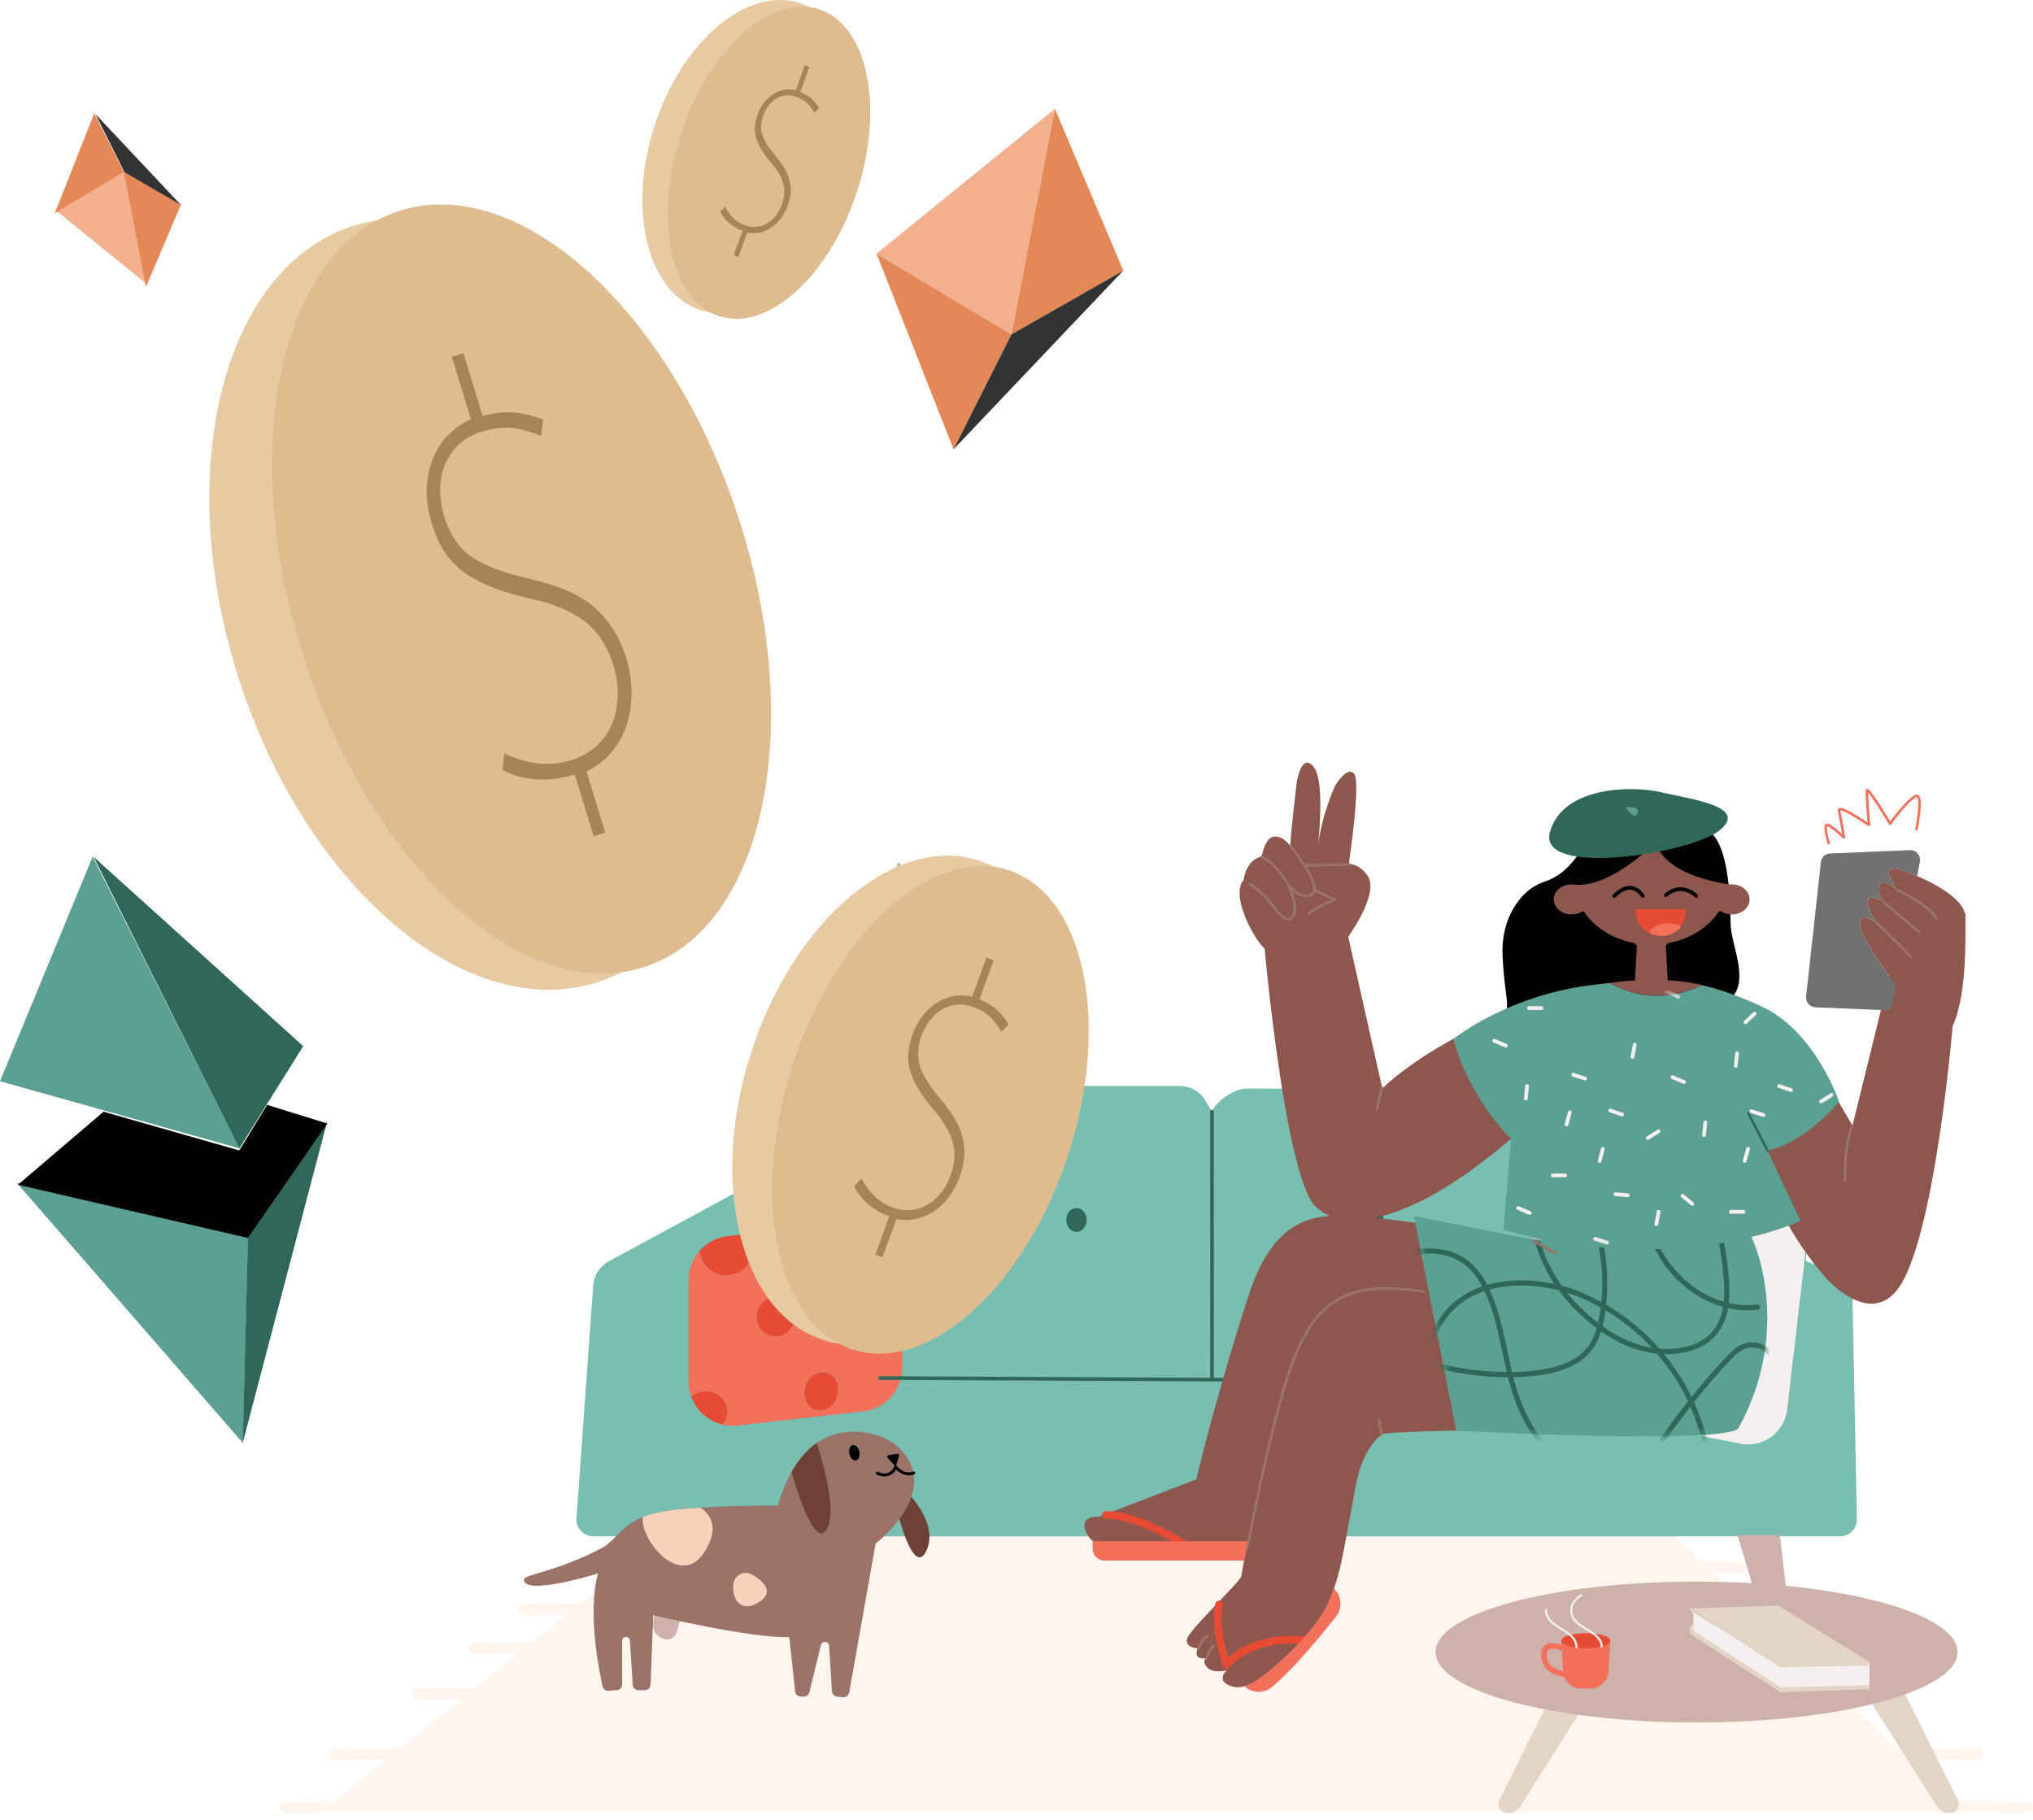<svg width="267" height="239" viewBox="0 0 267 239" fill="none" xmlns="http://www.w3.org/2000/svg">
<path fill-rule="evenodd" clip-rule="evenodd" d="M81.588 77.205C81.464 77.205 81.364 77.306 81.364 77.43V84.31L78.73 81.675C78.642 81.588 78.5 81.588 78.412 81.675C78.325 81.763 78.325 81.905 78.412 81.993L81.046 84.628H74.169C74.045 84.628 73.945 84.728 73.945 84.853C73.945 84.977 74.045 85.077 74.169 85.077H81.046L78.412 87.712C78.325 87.8 78.325 87.942 78.412 88.03C78.5 88.118 78.642 88.118 78.73 88.03L81.364 85.395V92.275C81.364 92.399 81.464 92.5 81.588 92.5C81.712 92.5 81.813 92.399 81.813 92.275V85.395L84.447 88.03C84.534 88.118 84.677 88.118 84.764 88.03C84.852 87.942 84.852 87.8 84.764 87.712L82.131 85.077H89.007C89.131 85.077 89.232 84.977 89.232 84.853C89.232 84.728 89.131 84.628 89.007 84.628H82.13L84.764 81.993C84.852 81.905 84.852 81.763 84.764 81.675C84.677 81.588 84.534 81.588 84.447 81.675L81.813 84.31V77.43C81.813 77.306 81.712 77.205 81.588 77.205ZM117.816 113.532C117.816 113.408 117.916 113.307 118.04 113.307C118.164 113.307 118.265 113.408 118.265 113.532V124.374L122.523 120.114C122.611 120.026 122.753 120.026 122.841 120.114C122.928 120.202 122.928 120.344 122.841 120.432L118.582 124.692H129.569C129.693 124.692 129.794 124.792 129.794 124.916C129.794 125.04 129.693 125.141 129.569 125.141H118.582L122.841 129.401C122.928 129.489 122.928 129.631 122.841 129.719C122.753 129.807 122.611 129.807 122.523 129.719L118.265 125.459V136.451C118.265 136.575 118.164 136.676 118.04 136.676C117.916 136.676 117.816 136.575 117.816 136.451V125.459L113.557 129.719C113.47 129.807 113.327 129.807 113.24 129.719C113.152 129.631 113.152 129.489 113.24 129.401L117.498 125.141H106.661C106.537 125.141 106.436 125.04 106.436 124.916C106.436 124.792 106.537 124.692 106.661 124.692H117.498L113.24 120.432C113.152 120.344 113.152 120.202 113.24 120.114C113.327 120.026 113.47 120.026 113.557 120.114L117.816 124.374V113.532Z" fill="#CDB1AA"/>
<path fill-rule="evenodd" clip-rule="evenodd" d="M37.436 236.641L43.927 236.565L50.838 231.018L43.981 231.099H43.972C43.575 231.099 43.251 230.777 43.246 230.377C43.241 229.972 43.563 229.642 43.964 229.637L52.686 229.535L60.639 223.152L54.861 223.219H54.852C54.455 223.219 54.13 222.897 54.126 222.497C54.121 222.093 54.443 221.762 54.844 221.757L62.488 221.668L68.094 217.168L62.259 217.236H62.251C61.853 217.236 61.529 216.915 61.524 216.514C61.52 216.111 61.841 215.779 62.242 215.774L69.943 215.685L74.454 212.062L68.787 212.13H68.778C68.381 212.13 68.057 211.808 68.052 211.406C68.047 211.003 68.369 210.673 68.77 210.668L76.303 210.579L81.371 206.511L75.17 206.584H75.161C74.764 206.584 74.439 206.262 74.435 205.862C74.43 205.457 74.752 205.127 75.153 205.122L83.219 205.028L87.865 201.3L80.828 201.382H80.819C80.421 201.382 80.097 201.06 80.092 200.66C80.088 200.255 80.409 199.925 80.811 199.92L92.931 199.778H92.94C93.074 199.778 93.199 199.814 93.306 199.879H210.411C210.52 199.814 210.644 199.778 210.778 199.778H210.786L222.908 199.92C223.31 199.925 223.63 200.255 223.625 200.66C223.622 201.06 223.296 201.382 222.9 201.382H222.89L219.543 201.342L223.432 205.063L228.564 205.122C228.966 205.127 229.288 205.457 229.283 205.862C229.278 206.262 228.954 206.584 228.556 206.584H228.548L224.98 206.543L229.224 210.6L234.948 210.668C235.349 210.673 235.671 211.003 235.666 211.406C235.661 211.808 235.337 212.13 234.939 212.13H234.931L230.771 212.08L234.549 215.693L241.476 215.774C241.878 215.779 242.2 216.111 242.195 216.514C242.19 216.915 241.864 217.236 241.468 217.236H241.46L236.097 217.173L240.792 221.663L248.873 221.757C249.275 221.762 249.597 222.093 249.592 222.497C249.587 222.897 249.263 223.219 248.865 223.219H248.857L242.34 223.143L249.001 229.512L259.755 229.637C260.156 229.642 260.477 229.972 260.472 230.377C260.467 230.777 260.143 231.099 259.745 231.099H259.737L250.549 230.992L256.335 236.524L266.282 236.641C266.683 236.646 267.005 236.977 267 237.382C266.995 237.781 266.672 238.103 266.274 238.103H266.265L257.883 238.006L257.928 238.049H42.102L37.453 238.103H37.444C37.047 238.103 36.723 237.781 36.718 237.382C36.713 236.977 37.035 236.646 37.436 236.641Z" fill="#FFF5EE"/>
<path fill-rule="evenodd" clip-rule="evenodd" d="M158.633 181.607L222.399 181.056L217.382 146.477C217.106 144.574 215.474 143.158 213.548 143.152L163.837 142.952C162.759 142.947 161.663 143.474 160.642 144.244C159.622 145.015 159.107 145.943 159.107 145.943L158.633 181.607Z" fill="#78BFB1"/>
<path fill-rule="evenodd" clip-rule="evenodd" d="M154.962 142.62C156.315 142.62 157.569 143.325 158.268 144.48L159.128 145.9L158.656 181.441L97.015 180.892L101.513 146C101.762 144.067 103.413 142.62 105.367 142.62H154.962Z" fill="#78BFB1"/>
<path fill-rule="evenodd" clip-rule="evenodd" d="M218.973 158.763L240.751 166.965C242.256 167.532 243.265 168.964 243.297 170.576L243.873 199.5C243.898 200.741 242.904 201.76 241.668 201.76H77.91C76.63 201.76 75.618 200.668 75.71 199.385L77.904 168.832C78.001 167.487 78.774 166.286 79.955 165.647L100.506 154.514L97.191 181.021H222.137L218.973 158.763Z" fill="#78BFB1"/>
<path fill-rule="evenodd" clip-rule="evenodd" d="M233.755 201.594H228.18L232.042 214.382C232.207 214.931 232.708 215.306 233.274 215.306C234.378 215.306 235.233 214.331 235.105 213.221L233.755 201.594Z" fill="#CDB1AA"/>
<path fill-rule="evenodd" clip-rule="evenodd" d="M87.145 201.594H92.72L88.857 214.382C88.692 214.931 88.192 215.306 87.626 215.306C86.522 215.306 85.666 214.331 85.794 213.221L87.145 201.594Z" fill="#CDB1AA"/>
<path fill-rule="evenodd" clip-rule="evenodd" d="M201.899 161.782C201.16 161.782 200.562 161.08 200.562 160.213C200.562 159.345 201.16 158.643 201.899 158.643C202.637 158.643 203.235 159.345 203.235 160.213C203.235 161.08 202.637 161.782 201.899 161.782ZM180.361 161.782C179.622 161.782 179.024 161.08 179.024 160.213C179.024 159.345 179.622 158.643 180.361 158.643C181.098 158.643 181.697 159.345 181.697 160.213C181.697 161.08 181.098 161.782 180.361 161.782ZM140.036 160.213C140.036 161.08 140.634 161.782 141.372 161.782C142.11 161.782 142.708 161.08 142.708 160.213C142.708 159.345 142.11 158.643 141.372 158.643C140.634 158.643 140.036 159.345 140.036 160.213ZM119.991 161.782C119.253 161.782 118.655 161.08 118.655 160.213C118.655 159.345 119.253 158.643 119.991 158.643C120.729 158.643 121.327 159.345 121.327 160.213C121.327 161.08 120.729 161.782 119.991 161.782Z" fill="#2F6858"/>
<path fill-rule="evenodd" clip-rule="evenodd" d="M206.549 151.775C207.02 151.696 207.511 151.681 208.01 151.739L210.023 152.132L219.025 163.542L233.597 156.723C234.616 156.984 235.501 157.54 236.17 158.289L218.288 166.658L206.549 151.775ZM202.233 156.204L202.137 157.02L216.674 175.314L237.087 165.828L237.431 162.914L217.411 172.218L202.988 154.065C202.591 154.694 202.325 155.419 202.233 156.204ZM201.446 162.723L201.034 166.223L214.632 183.341L236.142 173.343L236.486 170.432L215.367 180.246L201.446 162.723ZM207.993 185.756L199.931 175.522L200.342 172.008L211.748 186.489L207.993 185.756ZM235.539 178.461L216.317 187.558L220.475 188.377L235.199 181.411L235.539 178.461ZM219.58 154.008L215.845 153.278L220.298 158.945L227.504 155.56L223.369 154.75L221.027 155.85L219.58 154.008Z" fill="#5BA092"/>
<path fill-rule="evenodd" clip-rule="evenodd" d="M204.181 184.825L228.968 189.663C231.811 189.997 234.385 187.957 234.719 185.107L237.395 162.181C237.728 159.33 235.695 156.748 232.852 156.414L208.064 151.576C205.221 151.24 202.648 153.282 202.314 156.132L199.637 179.058C199.304 181.909 201.338 184.491 204.181 184.825Z" fill="#F4F0F0"/>
<path fill-rule="evenodd" clip-rule="evenodd" d="M101.875 175.507C103.264 175.507 104.39 174.347 104.39 172.917C104.39 171.486 103.264 170.328 101.875 170.328C100.486 170.328 99.36 171.486 99.36 172.917C99.36 174.347 100.486 175.507 101.875 175.507ZM107.044 185.129C108.186 185.523 109.475 184.768 109.924 183.441C110.371 182.116 109.809 180.722 108.667 180.329C107.525 179.934 106.236 180.691 105.788 182.017C105.34 183.342 105.902 184.736 107.044 185.129ZM92.72 182.718C91.976 182.718 91.3 182.995 90.797 183.445C90.563 182.813 90.434 182.128 90.434 181.411V168.129C90.434 166.676 90.964 165.337 91.847 164.31C92.078 166.101 93.574 167.483 95.386 167.483C97.359 167.483 98.958 165.846 98.958 163.828C98.958 163.165 98.785 162.546 98.485 162.01L106.508 161.117C106.507 161.156 106.503 161.196 106.503 161.237C106.503 162.556 107.404 163.624 108.515 163.624C109.626 163.624 110.527 162.556 110.527 161.237C110.527 161.042 110.505 160.856 110.469 160.674L112.083 160.496C115.501 160.114 118.49 162.817 118.49 166.289V167.777C118.241 167.718 117.984 167.687 117.72 167.687C115.526 167.687 113.747 169.824 113.747 172.461C113.747 175.097 115.526 177.233 117.72 177.233C117.984 177.233 118.241 177.202 118.49 177.144V179.571C118.49 182.543 116.275 185.039 113.35 185.364L96.841 187.204C96.178 187.279 95.531 187.234 94.918 187.094C95.305 186.633 95.537 186.046 95.537 185.41C95.537 183.924 94.276 182.718 92.72 182.718Z" fill="#F3705A"/>
<path fill-rule="evenodd" clip-rule="evenodd" d="M108.515 163.625C107.403 163.625 106.503 162.556 106.503 161.238C106.503 161.21 106.504 161.183 106.506 161.155H106.506C106.506 161.142 106.507 161.129 106.508 161.117L110.468 160.674C110.505 160.856 110.527 161.043 110.527 161.238C110.527 162.556 109.626 163.625 108.515 163.625ZM117.72 167.687C115.525 167.687 113.746 169.825 113.746 172.461C113.746 175.098 115.525 177.234 117.72 177.234C117.983 177.234 118.24 177.202 118.489 177.144V167.778C118.24 167.718 117.983 167.687 117.72 167.687ZM104.39 172.917C104.39 171.486 103.264 170.328 101.875 170.328C100.486 170.328 99.36 171.486 99.36 172.917C99.36 174.348 100.486 175.507 101.875 175.507C103.264 175.507 104.39 174.348 104.39 172.917ZM109.923 183.442C110.371 182.115 109.809 180.723 108.667 180.329C107.525 179.935 106.235 180.691 105.787 182.018C105.339 183.343 105.902 184.737 107.044 185.13C108.186 185.523 109.475 184.768 109.923 183.442ZM90.796 183.445C91.3 182.996 91.976 182.718 92.72 182.718C94.276 182.718 95.537 183.924 95.537 185.411C95.537 186.047 95.305 186.633 94.918 187.094C93.028 186.656 91.471 185.275 90.796 183.445ZM91.847 164.31C92.078 166.101 93.574 167.484 95.386 167.484C97.359 167.484 98.957 165.847 98.957 163.828C98.957 163.166 98.785 162.546 98.485 162.011L95.574 162.335C94.078 162.501 92.77 163.237 91.847 164.31Z" fill="#E74B33"/>
<path fill-rule="evenodd" clip-rule="evenodd" d="M159.177 145.758C159.307 145.758 159.413 145.864 159.413 145.993V180.947L199.367 181.135C199.497 181.137 199.602 181.242 199.602 181.371C199.601 181.502 199.495 181.606 199.365 181.606L115.587 181.209C115.457 181.209 115.351 181.104 115.352 180.973C115.353 180.843 115.459 180.738 115.589 180.738L158.941 180.943V145.993C158.941 145.864 159.047 145.758 159.177 145.758Z" fill="#2F6858"/>
<path fill-rule="evenodd" clip-rule="evenodd" d="M115.392 188.569C112.151 187.513 105.398 186.837 102.149 197.72C102.149 197.72 92.945 197.678 87.733 198.395C81.65 199.232 81.493 202 78.994 203.321C73.133 206.419 68.831 206.761 68.811 207.437C68.747 209.536 77.474 206.991 78.543 206.635C78.543 206.635 76.905 211.159 79.129 221.444C79.208 221.812 79.545 222.067 79.92 222.041L80.999 221.968C81.396 221.941 81.704 221.611 81.704 221.213V215.479C81.704 215.189 81.947 214.959 82.236 214.975L82.253 214.976C82.508 214.99 82.712 215.192 82.728 215.447L83.097 221.266C83.123 221.665 83.453 221.975 83.852 221.975H84.683C85.089 221.975 85.422 221.654 85.439 221.248L85.797 212.122C85.797 212.122 98.518 215.167 103.662 215.001L104.424 222.118C104.463 222.483 104.759 222.768 105.126 222.792L105.517 222.818C105.883 222.843 106.214 222.6 106.302 222.243L107.821 216.018C107.879 215.781 108.097 215.62 108.34 215.634L108.415 215.639C108.67 215.654 108.873 215.856 108.889 216.111L109.263 222.111C109.287 222.48 109.572 222.778 109.939 222.817L110.705 222.898C111.099 222.939 111.459 222.668 111.528 222.277L115 202.712C115 202.712 122.798 196.752 119.021 191.236C118.151 189.964 116.856 189.046 115.392 188.569Z" fill="#9B7368"/>
<path fill-rule="evenodd" clip-rule="evenodd" d="M96.299 208.048C96.43 206.846 97.777 206.195 98.818 206.811C100.211 207.635 101.893 209.098 99.541 210.497C97.168 211.91 96.106 209.814 96.299 208.048Z" fill="#F7D3BB"/>
<path fill-rule="evenodd" clip-rule="evenodd" d="M111.552 190.933C111.678 191.487 112.071 191.87 112.431 191.789C112.791 191.707 112.981 191.191 112.855 190.637C112.73 190.083 112.336 189.7 111.977 189.781C111.617 189.863 111.427 190.378 111.552 190.933Z" fill="#010101"/>
<path fill-rule="evenodd" clip-rule="evenodd" d="M115.051 193.376C115.102 193.283 115.218 193.248 115.312 193.299C115.318 193.302 115.982 193.657 116.611 193.441C116.974 193.317 117.26 193.02 117.461 192.56L117.496 192.48L116.566 191.449C116.453 191.323 116.524 191.123 116.691 191.097L117.845 190.919C118 190.896 118.126 191.041 118.08 191.191L117.708 192.407L117.793 192.524C117.802 192.536 118.695 193.736 119.95 193.252C120.048 193.214 120.16 193.264 120.199 193.363C120.237 193.462 120.187 193.573 120.088 193.611C118.946 194.051 118.061 193.36 117.682 192.977C117.445 193.393 117.128 193.671 116.736 193.805C116.546 193.871 116.355 193.895 116.175 193.895C115.612 193.895 115.153 193.651 115.128 193.637C115.035 193.586 115 193.469 115.051 193.376Z" fill="#010101"/>
<path fill-rule="evenodd" clip-rule="evenodd" d="M108.484 200.974C106.923 203.097 104.658 195.764 103.961 193.318C104.959 191.545 106.091 190.325 107.264 189.507C107.825 191.23 110.132 198.733 108.484 200.974Z" fill="#6D4038"/>
<path fill-rule="evenodd" clip-rule="evenodd" d="M92.517 203.819C89.326 208.817 83.962 202.07 84.433 199.212C85.296 198.867 86.364 198.581 87.731 198.393C88.982 198.221 90.462 198.093 91.989 197.997C93.386 198.947 94.505 200.705 92.517 203.819Z" fill="#F7D3BB"/>
<path fill-rule="evenodd" clip-rule="evenodd" d="M119.689 196.569C120.666 197.697 123.022 200.854 121.638 203.702C120.335 206.383 118.785 201.854 118.109 199.492C118.746 198.627 119.331 197.634 119.689 196.569Z" fill="#6D4038"/>
<path fill-rule="evenodd" clip-rule="evenodd" d="M204.392 164.745L224.674 163.073L226.222 187.886H190.423C190.423 187.886 182.111 188.084 181.604 188.345C180.703 188.808 178.875 190.864 178.115 194.836C177.686 197.075 177.356 198.878 177.081 200.378C176.153 205.444 175.858 207.051 174.554 210.322C172.943 214.363 165.911 220.59 164.093 221.216C164.068 221.224 164.043 221.233 164.017 221.242C163.88 221.289 163.742 221.336 163.607 221.391C163.188 221.559 162.3 221.783 161.258 221.26C159.805 220.531 161.113 219.365 161.113 219.365C161.113 219.365 159.369 219.802 158.594 219.025C157.819 218.247 158.344 217.786 158.344 217.786C158.344 217.786 157.533 217.887 157.263 217.514C156.992 217.141 157.297 216.463 157.297 216.463C157.297 216.463 155.674 216.429 155.877 215.276C155.991 214.632 158.175 212.344 160.1 210.33C161.618 208.741 162.974 207.321 163.022 207.013C163.097 206.529 163.332 205.208 163.686 203.361C161.131 203.425 149.628 203.7 147.063 203.51C144.173 203.295 142.781 202.221 142.46 200.61C142.139 198.999 144.28 199.213 144.28 199.213L157.113 194.284C157.113 194.284 159.543 183.845 163.947 170.228C167.591 158.96 173.541 159.391 178.975 159.786L179.014 159.789C184.695 160.201 201.379 162.96 201.379 162.96L204.392 164.745Z" fill="#8D574D"/>
<path fill-rule="evenodd" clip-rule="evenodd" d="M160.981 216.533C160.699 215.357 160.506 214.195 160.445 213.117C160.397 212.258 160.434 211.483 160.568 210.815C160.622 210.545 160.447 210.282 160.177 210.227C159.908 210.173 159.646 210.349 159.592 210.619C159.441 211.379 159.399 212.236 159.452 213.173C159.517 214.319 159.719 215.537 160.014 216.767C160.141 217.296 160.277 217.791 160.414 218.24C160.461 218.397 160.506 218.538 160.546 218.66C160.57 218.734 160.588 218.786 160.598 218.815C160.722 219.168 161.174 219.264 161.429 218.992C162.39 217.967 163.553 217.209 164.877 216.688C166.894 215.895 169.035 215.715 170.899 215.882C171.024 215.894 171.134 215.905 171.227 215.917C171.282 215.924 171.317 215.929 171.333 215.932C171.605 215.975 171.859 215.789 171.903 215.517C171.946 215.245 171.761 214.989 171.489 214.945C171.394 214.93 171.224 214.908 170.988 214.887C168.983 214.707 166.697 214.9 164.515 215.758C163.319 216.229 162.237 216.878 161.298 217.725C161.19 217.355 161.082 216.955 160.981 216.533Z" fill="#E74B33"/>
<path fill-rule="evenodd" clip-rule="evenodd" d="M145.184 198.461C144.91 198.482 144.704 198.722 144.725 198.997C144.745 199.272 144.984 199.478 145.258 199.458C145.259 199.458 145.266 199.457 145.279 199.457C145.459 199.45 145.736 199.46 146.108 199.502C146.677 199.567 147.335 199.695 148.08 199.9C150.147 200.469 152.53 201.531 155.208 203.208C155.441 203.354 155.748 203.282 155.893 203.048C156.038 202.814 155.967 202.506 155.734 202.36C152.976 200.633 150.505 199.531 148.343 198.936C147.548 198.718 146.84 198.581 146.221 198.51C145.799 198.462 145.471 198.45 145.242 198.458C145.216 198.459 145.196 198.46 145.184 198.461Z" fill="#E74B33"/>
<path fill-rule="evenodd" clip-rule="evenodd" d="M163.61 221.375C163.77 221.311 163.932 221.257 164.094 221.201C165.902 220.578 172.897 214.379 174.5 210.356C174.781 209.649 174.992 209.097 175.157 208.608L175.24 208.689C176.225 209.65 176.329 211.19 175.479 212.27C173.457 214.838 169.762 219.338 167.016 221.576C166.041 222.37 164.647 222.398 163.645 221.638L163.477 221.424C163.525 221.408 163.57 221.391 163.61 221.375Z" fill="#F3705A"/>
<path fill-rule="evenodd" clip-rule="evenodd" d="M163.883 202.417C163.695 203.383 163.532 204.242 163.4 204.957H145.048C144.189 204.957 143.493 204.258 143.493 203.396V202.417H163.883Z" fill="#F3705A"/>
<path fill-rule="evenodd" clip-rule="evenodd" d="M202.596 161.169L202.271 162.964L185.686 159.717L191.248 187.885C191.248 187.885 226.616 189.788 228.309 187.557C236.44 172.893 228.983 159.262 228.983 161.169H202.596Z" fill="#5BA092"/>
<mask id="mask0_4600_21905" style="mask-type:alpha" maskUnits="userSpaceOnUse" x="185" y="159" width="48" height="30">
<path fill-rule="evenodd" clip-rule="evenodd" d="M202.6 161.169L202.275 162.964L185.69 159.717L191.252 187.885C191.252 187.885 226.62 189.788 228.312 187.557C236.444 172.893 228.987 159.262 228.987 161.169H202.6Z" fill="white"/>
</mask>
<g mask="url(#mask0_4600_21905)">
<path fill-rule="evenodd" clip-rule="evenodd" d="M223.192 176.21C221.772 176.973 219.877 177.277 217.953 177.125C215.983 174.877 213.632 172.914 210.941 171.351C211.246 168.598 211.105 165.818 210.519 163.089C209.877 160.097 208.774 157.872 206.782 156.176C205.979 155.491 205.168 155.092 204.264 155.062C203.188 155.026 202.13 155.578 201.586 156.391C201.156 157.035 201.025 157.722 201.026 158.755C201.032 162.179 202.127 165.573 204.147 168.626C201.126 167.97 197.989 167.982 195.316 168.741C194.206 166.591 192.705 165.095 190.572 164.382C187.998 163.521 184.71 164.003 182.043 165.435C179.786 166.647 178.214 168.34 177.822 170.176C177.358 172.343 178.563 174.661 180.839 176.376C182.413 177.562 184.426 178.476 186.918 179.214C186.329 183.511 187.042 187.813 189.046 191.697C191.203 195.878 194.901 198.928 199.553 199.677C203.872 200.373 208.695 198.959 212.315 196.245C214.276 196.773 216.326 197.017 218.343 196.925C220.431 196.831 222.455 196.373 224.326 195.626C224.303 196.762 224.142 197.701 223.795 198.593C222.926 200.827 220.616 202.543 217.591 203.092C217.409 203.125 217.287 203.3 217.32 203.483C217.353 203.666 217.528 203.788 217.711 203.754C220.954 203.166 223.462 201.303 224.422 198.837C224.832 197.784 225.001 196.686 225.002 195.342C228.837 193.636 231.958 190.709 233.553 187.243C235.088 183.908 235.067 180.577 233.153 177.983C232.414 176.981 231.427 176.331 230.269 176.286C228.977 176.237 227.953 176.868 226.813 178.088C225.178 179.839 223.624 181.63 222.155 183.459C221.185 181.461 219.978 179.569 218.553 177.831C220.371 177.883 222.132 177.544 223.51 176.803C225.102 175.948 226.117 174.667 226.652 173.013C226.778 172.623 226.877 172.219 226.95 171.796C228.219 172.076 229.532 172.152 230.859 171.998C231.043 171.976 231.176 171.809 231.154 171.625C231.133 171.44 230.966 171.307 230.782 171.329C229.514 171.476 228.259 171.4 227.044 171.127C227.135 170.299 227.142 169.399 227.084 168.397C226.947 166.024 226.498 162.834 225.692 160.135C224.418 155.868 222.479 153.578 219.713 154.26C218.127 154.651 216.627 156.368 216.271 157.853C215.599 160.654 216.975 164.446 219.688 167.431C221.549 169.478 223.829 170.944 226.299 171.634C225.959 173.734 225.009 175.233 223.192 176.21ZM217.623 177.771C219.265 179.682 220.63 181.797 221.69 184.043C220.945 184.986 220.223 185.938 219.524 186.899C219.277 187.239 219.051 187.553 218.66 188.1C218.524 188.291 218.453 188.39 218.387 188.482C215.819 192.075 214.355 193.81 212.173 195.507C209.869 194.846 207.702 193.78 205.889 192.403C202.91 190.139 200.824 187.106 199.539 183.489C199.237 182.638 198.996 181.843 198.748 180.866C199.27 180.856 199.789 180.834 200.304 180.8C203.574 180.583 206.225 179.839 207.952 178.438C209.097 177.51 209.806 176.362 210.273 174.847C212.079 176.113 213.903 176.996 215.87 177.472C216.447 177.612 217.035 177.712 217.623 177.771ZM207.529 177.915C205.932 179.21 203.404 179.919 200.26 180.128C199.705 180.165 199.146 180.187 198.583 180.195C198.407 179.46 198.221 178.614 198.002 177.58C197.98 177.475 197.98 177.475 197.958 177.369C197.105 173.334 196.609 171.507 195.615 169.357C198.363 168.603 201.632 168.666 204.723 169.454C205.997 171.194 207.58 172.808 209.438 174.234C209.524 174.3 209.61 174.365 209.696 174.429C209.264 175.936 208.608 177.039 207.529 177.915ZM216.935 177.001C216.631 176.951 216.328 176.89 216.028 176.817C214.08 176.346 212.269 175.452 210.464 174.157C210.541 173.846 210.61 173.521 210.673 173.18C210.74 172.813 210.799 172.446 210.85 172.078C213.146 173.445 215.184 175.112 216.935 177.001ZM198.906 183.715C200.233 187.449 202.393 190.592 205.482 192.939C207.233 194.269 209.297 195.317 211.497 196.007C208.068 198.419 203.626 199.651 199.66 199.012C195.235 198.3 191.708 195.391 189.643 191.387C187.719 187.657 187.024 183.529 187.571 179.401C187.888 179.488 188.211 179.572 188.542 179.655C191.742 180.449 194.95 180.869 198.056 180.872C198.323 181.942 198.579 182.795 198.906 183.715ZM218.934 188.874C219 188.782 219.07 188.683 219.207 188.492C219.597 187.946 219.821 187.634 220.067 187.296C220.694 186.434 221.34 185.579 222.003 184.733C223.311 187.711 224.093 190.903 224.29 194.145C224.306 194.407 224.317 194.658 224.323 194.901C222.452 195.679 220.416 196.157 218.313 196.253C216.534 196.334 214.728 196.144 212.984 195.721C215.018 194.07 216.487 192.297 218.934 188.874ZM224.961 194.104C224.752 190.665 223.901 187.28 222.474 184.137C223.993 182.233 225.604 180.369 227.304 178.548C228.323 177.457 229.196 176.919 230.244 176.959C231.17 176.995 231.984 177.532 232.612 178.383C234.364 180.757 234.383 183.831 232.942 186.961C231.453 190.198 228.557 192.954 224.987 194.609C224.98 194.445 224.972 194.276 224.961 194.104ZM181.243 175.838C179.157 174.266 178.079 172.191 178.479 170.317C178.823 168.704 180.261 167.156 182.361 166.029C184.876 164.678 187.976 164.224 190.359 165.021C192.27 165.66 193.634 166.996 194.663 168.945C194.189 169.107 193.732 169.294 193.295 169.507C189.731 171.245 187.719 174.452 187.021 178.542C184.641 177.83 182.726 176.955 181.243 175.838ZM201.699 158.754C201.697 157.843 201.806 157.272 202.144 156.766C202.56 156.145 203.4 155.707 204.242 155.735C204.969 155.759 205.649 156.094 206.346 156.689C208.209 158.275 209.248 160.37 209.862 163.231C210.412 165.794 210.56 168.403 210.303 170.991C209.537 170.572 208.744 170.184 207.925 169.832C207.023 169.443 206.084 169.119 205.126 168.863C202.91 165.762 201.704 162.269 201.699 158.754ZM210.011 173.058C209.969 173.287 209.924 173.508 209.876 173.722C209.866 173.714 209.857 173.707 209.847 173.699C208.294 172.507 206.94 171.182 205.806 169.762C206.437 169.961 207.057 170.19 207.659 170.45C208.544 170.832 209.398 171.254 210.221 171.715C210.163 172.163 210.093 172.611 210.011 173.058ZM197.3 177.509C197.322 177.614 197.322 177.614 197.345 177.72C197.55 178.688 197.726 179.493 197.892 180.198C194.894 180.181 191.796 179.768 188.704 179.001C188.351 178.913 188.007 178.823 187.671 178.73C188.324 174.801 190.221 171.755 193.589 170.113C194.026 169.899 194.486 169.713 194.965 169.554C195.958 171.681 196.446 173.468 197.3 177.509ZM220.185 166.978C217.61 164.144 216.311 160.567 216.924 158.01C217.225 156.756 218.55 155.24 219.873 154.914C222.158 154.351 223.866 156.367 225.048 160.328C225.836 162.968 226.279 166.11 226.413 168.436C226.466 169.351 226.46 170.191 226.386 170.958C224.076 170.292 221.94 168.908 220.185 166.978Z" fill="#2F6858"/>
</g>
<path fill-rule="evenodd" clip-rule="evenodd" d="M201.294 162.876C201.342 162.792 201.45 162.763 201.535 162.811L204.307 164.417C204.391 164.466 204.42 164.574 204.372 164.659C204.323 164.744 204.215 164.773 204.131 164.724L201.359 163.118C201.274 163.07 201.245 162.961 201.294 162.876ZM163.611 203.402C163.592 203.498 163.655 203.591 163.751 203.61C163.846 203.628 163.939 203.565 163.957 203.469C166.195 191.758 168.804 180.89 170.823 176.766C174.044 170.188 178.168 168.454 186.981 169.799C187.077 169.813 187.167 169.747 187.182 169.65C187.196 169.553 187.13 169.463 187.034 169.448C178.079 168.082 173.801 169.881 170.506 176.61C168.467 180.775 165.856 191.652 163.611 203.402ZM157.235 216.484C157.208 216.578 157.261 216.676 157.355 216.703C157.448 216.731 157.546 216.677 157.573 216.583C157.575 216.576 157.578 216.566 157.582 216.553C157.585 216.543 157.589 216.531 157.594 216.517C157.612 216.462 157.633 216.401 157.659 216.335C157.731 216.147 157.817 215.959 157.918 215.785C158.125 215.425 158.361 215.175 158.613 215.08C158.705 215.045 158.751 214.943 158.717 214.852C158.682 214.76 158.581 214.713 158.49 214.748C158.145 214.878 157.857 215.183 157.612 215.608C157.502 215.799 157.408 216.004 157.33 216.208C157.302 216.279 157.279 216.346 157.259 216.406C157.253 216.423 157.249 216.438 157.245 216.451C157.24 216.465 157.237 216.476 157.235 216.484ZM158.412 218.03C158.317 218.009 158.257 217.914 158.279 217.819C158.282 217.803 158.289 217.774 158.299 217.735C158.316 217.671 158.336 217.6 158.36 217.523C158.427 217.305 158.51 217.086 158.61 216.88C158.805 216.477 159.038 216.172 159.324 216.008C159.408 215.96 159.516 215.989 159.564 216.074C159.612 216.159 159.583 216.268 159.498 216.316C159.287 216.438 159.093 216.69 158.927 217.035C158.836 217.223 158.759 217.426 158.696 217.629C158.674 217.7 158.655 217.766 158.64 217.825C158.631 217.86 158.625 217.884 158.623 217.896C158.601 217.992 158.507 218.052 158.412 218.03ZM181.255 188.228C181.273 188.325 181.366 188.387 181.461 188.369C181.557 188.35 181.619 188.257 181.601 188.161L181.265 186.413C181.246 186.317 181.154 186.254 181.058 186.273C180.963 186.292 180.9 186.385 180.919 186.481L181.255 188.228Z" fill="#9B7368"/>
<path fill-rule="evenodd" clip-rule="evenodd" d="M207.771 111.38C207.771 111.38 206.11 114.698 203.022 115.721C201.976 116.067 201.003 116.614 200.226 117.398C198.803 118.834 197.136 121.435 197.339 125.642C197.685 132.85 199.305 133.137 195.027 134.827C189.252 137.107 190.519 147.789 198.379 149.359C201.969 150.076 205.629 150.973 208.98 152.472C213.023 154.281 217.419 158.39 222.058 156.279C225.967 154.501 227.469 150.043 226.612 146.036C226.105 143.667 225.014 141.471 223.924 139.309C222.864 137.206 222.138 135.123 224.17 133.375C225.27 132.43 226.697 131.997 227.62 130.828C229.643 128.266 227.296 124.028 227.277 121.166C227.188 107.576 223.284 108.959 223.284 108.959L215.14 106.518L207.771 111.38Z" fill="#010101"/>
<path fill-rule="evenodd" clip-rule="evenodd" d="M206.398 116.146C206.453 116.146 206.508 116.147 206.563 116.151C206.704 116.16 206.824 116.05 206.822 115.907C206.821 115.867 206.82 115.826 206.82 115.786C206.82 111.215 211.322 107.51 216.876 107.51C222.43 107.51 226.932 111.215 226.932 115.786C226.932 115.829 226.932 115.872 226.931 115.915C226.928 116.059 227.05 116.171 227.193 116.157C227.274 116.15 227.356 116.146 227.44 116.146C228.729 116.146 229.775 117.029 229.775 118.119C229.775 119.208 228.729 120.092 227.44 120.092C226.916 120.092 226.434 119.945 226.045 119.699C225.923 119.622 225.766 119.654 225.686 119.774C224.332 121.796 221.981 123.301 219.178 123.841C218.936 123.888 218.767 124.109 218.781 124.356L219.047 129.023H214.705L214.971 124.356C214.985 124.109 214.816 123.888 214.574 123.841C211.787 123.304 209.447 121.813 208.09 119.809C208.012 119.694 207.861 119.659 207.742 119.73C207.362 119.957 206.899 120.092 206.398 120.092C205.108 120.092 204.062 119.208 204.062 118.119C204.062 117.029 205.108 116.146 206.398 116.146ZM206.822 115.907C206.821 115.867 206.82 115.826 206.82 115.786C206.82 111.215 211.322 107.51 216.876 107.51C222.43 107.51 226.932 111.215 226.932 115.786C226.932 115.829 226.932 115.872 226.931 115.915C226.93 115.973 226.949 116.025 226.982 116.066L226.984 116.121C226.984 116.121 218.741 115.158 217.436 110.618C217.436 110.618 211.355 116.87 206.563 116.151C206.704 116.16 206.824 116.05 206.822 115.907Z" fill="#8D574D"/>
<path fill-rule="evenodd" clip-rule="evenodd" d="M203.55 109.306C205.157 103.314 214.192 103.113 218.208 104.055C222.224 104.997 229.793 105.925 225.771 109.104C222.023 112.066 201.944 115.297 203.55 109.306Z" fill="#2F6858"/>
<path fill-rule="evenodd" clip-rule="evenodd" d="M214.864 107.063C214.741 107.151 214.576 107.147 214.458 107.053C214.1 106.765 213.312 106.097 213.613 106.022C213.998 105.925 215.125 105.996 215.139 106.517C215.147 106.793 215.002 106.963 214.864 107.063Z" fill="#5BA092"/>
<path fill-rule="evenodd" clip-rule="evenodd" d="M222.6 117.835C222.696 117.932 222.851 117.932 222.947 117.835C223.042 117.738 223.042 117.581 222.947 117.485C222.824 117.361 222.607 117.183 222.31 117.005C221.158 116.318 219.873 116.293 218.629 117.368C218.526 117.457 218.514 117.613 218.602 117.717C218.69 117.821 218.844 117.834 218.947 117.745C220.014 116.823 221.075 116.844 222.062 117.432C222.212 117.522 222.347 117.619 222.464 117.714C222.533 117.771 222.579 117.813 222.6 117.835Z" fill="#010101"/>
<path fill-rule="evenodd" clip-rule="evenodd" d="M215.541 117.787C215.609 117.905 215.759 117.944 215.876 117.875C215.993 117.806 216.032 117.654 215.963 117.536C215.875 117.383 215.711 117.166 215.471 116.948C214.502 116.069 213.249 116.069 211.849 117.486C211.754 117.583 211.754 117.74 211.849 117.836C211.945 117.933 212.1 117.933 212.195 117.836C213.407 116.61 214.364 116.61 215.144 117.317C215.259 117.422 215.36 117.534 215.444 117.646C215.494 117.712 215.527 117.762 215.541 117.787Z" fill="#010101"/>
<path fill-rule="evenodd" clip-rule="evenodd" d="M221.183 119.403H214.984C214.843 119.403 214.731 119.523 214.74 119.665C214.746 119.772 214.769 119.949 214.821 120.173C214.908 120.546 215.046 120.919 215.25 121.268C215.847 122.295 216.865 122.906 218.369 122.882C219.652 122.861 220.514 122.248 221.008 121.254C221.182 120.905 221.297 120.534 221.366 120.163C221.407 119.939 221.424 119.763 221.427 119.658C221.432 119.518 221.321 119.403 221.183 119.403Z" fill="#E74B33"/>
<path fill-rule="evenodd" clip-rule="evenodd" d="M220.402 121.442C220.306 121.415 220.198 121.388 220.079 121.363C219.495 121.241 218.89 121.205 218.316 121.311C217.66 121.432 217.108 121.731 216.707 122.241C216.608 122.367 216.651 122.552 216.794 122.62C216.872 122.657 217.006 122.708 217.188 122.759C218.14 123.023 219.313 122.963 220.182 122.287C220.323 122.177 220.469 122.032 220.614 121.898C220.752 121.77 220.704 121.54 220.527 121.48C220.503 121.472 220.46 121.458 220.402 121.442Z" fill="#F3705A"/>
<path fill-rule="evenodd" clip-rule="evenodd" d="M181.541 142.946C185.957 138.724 192.667 135.49 192.667 135.49L194.507 138.218L198.451 149.543C183.609 162.304 175.391 161.257 172.704 158.392C168.74 154.167 166.086 124.584 166.086 124.584C166.086 124.584 164.89 123.52 163.716 120.846C161.927 116.771 163.311 115.601 163.311 115.601C163.809 112.642 165.694 112.5 165.694 112.5C165.694 112.5 166.121 109.933 167.366 109.862C168.611 109.791 169.465 111.11 169.465 111.11C169.429 110.112 170.289 102.842 170.289 102.842C170.289 102.842 170.887 98.741 172.523 100.701C173.872 102.318 173.335 108.805 173.105 111.032C173.651 106.792 175.322 103.23 175.322 103.23C175.322 103.23 176.863 100.559 177.823 101.592C178.784 102.626 177.138 113.478 177.138 113.478C177.138 113.478 178.463 113.355 179.602 114.995C181.223 117.33 177.067 123.023 177.067 123.023L181.541 142.946ZM173.021 111.787C173.045 111.533 173.073 111.281 173.105 111.032C173.057 111.506 173.021 111.787 173.021 111.787ZM243.293 147.828L237.419 137.778L229.758 151.344L234.778 160.653C235.829 162.852 239.159 167.492 241.035 169.044C243.679 171.23 247.306 172.824 249.841 168.368C254.276 160.569 256.451 134.74 256.451 134.74C258.185 130.963 258.147 124.396 258.128 121.046C258.126 120.677 258.124 120.348 258.125 120.065C258.125 119.973 258.083 119.879 258.006 119.786C257.417 117.832 254.008 115.891 250.484 114.503C245.965 112.723 249.19 116.901 249.19 116.901C249.19 116.901 247.576 115.414 246.974 116.017C246.375 116.619 246.913 117.982 247.303 118.394C247.303 118.394 245.32 117.174 245.23 118.44C245.182 119.106 245.704 120.058 246.511 121.247C246.511 121.247 244.804 119.929 244.485 120.677C244.125 121.524 244.233 122.341 246.037 125.148C246.856 126.422 247.577 127.455 248.12 128.203L243.293 147.828ZM223.544 129.368C223.544 129.368 219.075 128.036 211.4 129.087C211.4 129.087 213.812 130.63 217.117 130.769C220.695 130.92 223.544 129.368 223.544 129.368Z" fill="#8D574D"/>
<path fill-rule="evenodd" clip-rule="evenodd" d="M172.746 117.101C172.624 117.527 172.271 117.783 171.687 117.824C170.978 117.873 170.436 117.664 169.658 116.905C169.683 116.97 169.709 117.036 169.734 117.102C169.909 117.573 170.045 118.035 170.127 118.47C170.327 119.526 170.195 120.332 169.609 120.768C168.985 121.231 168.165 120.587 167.047 119.048C166.149 117.814 164.708 116.519 164.044 116.26C163.959 116.227 163.917 116.131 163.95 116.046C163.983 115.961 164.079 115.919 164.163 115.952C164.896 116.238 166.382 117.573 167.313 118.854C168.313 120.23 169.026 120.79 169.412 120.502C169.87 120.163 169.982 119.476 169.803 118.531C169.725 118.117 169.594 117.673 169.425 117.218C169.323 116.946 169.215 116.686 169.106 116.449C169.069 116.366 169.033 116.292 169.002 116.227C168.985 116.192 168.972 116.167 168.965 116.153C168.949 116.125 168.919 116.07 168.874 115.994C168.798 115.865 168.709 115.722 168.609 115.568C168.322 115.127 167.998 114.685 167.643 114.274C166.989 113.516 166.31 112.95 165.629 112.653C165.545 112.616 165.507 112.519 165.543 112.435C165.579 112.352 165.677 112.313 165.76 112.35C166.494 112.67 167.209 113.266 167.892 114.058C168.258 114.482 168.591 114.934 168.885 115.387C168.988 115.546 169.079 115.693 169.157 115.826C169.185 115.872 169.209 115.914 169.229 115.949C169.235 115.961 169.241 115.971 169.245 115.978C170.351 117.25 170.891 117.548 171.664 117.494C172.148 117.461 172.395 117.269 172.452 116.909C172.42 116.858 172.418 116.791 172.451 116.735C172.456 116.728 172.46 116.722 172.465 116.716C172.465 116.676 172.463 116.635 172.459 116.592C172.414 116.065 172.118 115.338 171.622 114.47C171.414 114.107 171.175 113.726 170.911 113.332C170.567 112.82 170.198 112.313 169.829 111.835C169.7 111.667 169.58 111.515 169.472 111.382C169.435 111.335 169.401 111.294 169.373 111.259C169.356 111.238 169.344 111.224 169.338 111.217C169.28 111.147 169.289 111.042 169.359 110.984C169.429 110.926 169.533 110.935 169.591 111.005C169.598 111.013 169.61 111.028 169.628 111.049C169.657 111.085 169.691 111.127 169.729 111.174C169.838 111.31 169.959 111.463 170.09 111.633C170.463 112.117 170.836 112.629 171.184 113.148C171.257 113.256 171.328 113.364 171.397 113.471C171.679 113.49 172.726 113.476 174.262 113.439C174.534 113.432 174.817 113.425 175.108 113.417C175.613 113.403 176.119 113.389 176.602 113.374C176.771 113.369 176.925 113.364 177.061 113.36C177.143 113.357 177.2 113.356 177.23 113.355C177.321 113.352 177.397 113.423 177.4 113.515C177.403 113.606 177.332 113.682 177.241 113.685C177.21 113.686 177.153 113.688 177.071 113.69C176.935 113.694 176.781 113.699 176.612 113.704C176.129 113.719 175.622 113.734 175.117 113.747C174.825 113.755 174.542 113.762 174.27 113.769C172.994 113.8 172.075 113.815 171.611 113.808C171.716 113.977 171.815 114.143 171.908 114.306C172.426 115.212 172.737 115.976 172.787 116.564C172.793 116.628 172.795 116.69 172.795 116.749C172.981 116.857 173.212 116.98 173.48 117.114C173.591 117.17 173.708 117.227 173.829 117.285C174.179 117.454 174.553 117.626 174.928 117.793C175.059 117.851 175.181 117.905 175.29 117.953C175.356 117.981 175.402 118.001 175.427 118.012C175.572 118.074 175.556 118.285 175.403 118.324C175.393 118.326 175.372 118.332 175.339 118.342C175.284 118.358 175.218 118.379 175.144 118.404C174.929 118.477 174.683 118.572 174.411 118.691C173.631 119.033 172.797 119.502 171.943 120.119C171.869 120.172 171.766 120.156 171.713 120.082C171.659 120.007 171.676 119.904 171.75 119.851C172.624 119.22 173.479 118.739 174.279 118.388C174.503 118.291 174.709 118.208 174.897 118.141C174.863 118.126 174.829 118.111 174.794 118.095C174.417 117.927 174.039 117.753 173.687 117.583C173.564 117.524 173.445 117.466 173.333 117.41C173.112 117.299 172.915 117.196 172.746 117.101ZM181.647 142.859C181.668 142.77 181.612 142.681 181.523 142.661C181.434 142.641 181.346 142.697 181.326 142.786L180.664 145.7C180.644 145.789 180.7 145.878 180.789 145.898C180.877 145.918 180.966 145.862 180.986 145.773L181.647 142.859ZM249.258 116.752C249.174 116.714 249.077 116.751 249.04 116.835C249.002 116.918 249.04 117.016 249.123 117.053C249.132 117.057 249.152 117.066 249.18 117.079C249.228 117.101 249.284 117.128 249.346 117.157C249.525 117.243 249.725 117.342 249.94 117.453C250.554 117.769 251.169 118.118 251.741 118.488C252.949 119.269 253.804 120.038 254.146 120.738C254.156 120.757 254.165 120.777 254.174 120.797C254.211 120.88 254.309 120.917 254.392 120.879C254.475 120.842 254.512 120.744 254.475 120.661C254.464 120.638 254.454 120.615 254.442 120.592C254.067 119.824 253.175 119.022 251.92 118.211C251.338 117.834 250.714 117.48 250.091 117.159C249.873 117.046 249.67 116.946 249.488 116.859C249.424 116.829 249.368 116.802 249.319 116.779C249.289 116.766 249.268 116.756 249.258 116.752ZM247.177 118.289C247.236 118.219 247.34 118.211 247.409 118.269L247.463 118.315L247.616 118.444C247.779 118.583 247.962 118.737 248.159 118.904C248.721 119.38 249.283 119.857 249.808 120.303L249.826 120.318C251.1 121.401 251.941 122.122 252.157 122.319C252.225 122.38 252.23 122.485 252.168 122.552C252.107 122.62 252.003 122.625 251.936 122.563C251.723 122.37 250.881 121.648 249.613 120.57L249.595 120.555C249.07 120.109 248.508 119.632 247.946 119.156C247.749 118.99 247.567 118.835 247.403 118.696L247.251 118.567L247.197 118.522C247.127 118.463 247.118 118.359 247.177 118.289ZM246.624 121.128C246.558 121.065 246.454 121.069 246.391 121.135C246.329 121.202 246.332 121.306 246.398 121.369L246.451 121.418C246.494 121.459 246.544 121.506 246.6 121.559C246.76 121.711 246.939 121.881 247.131 122.065C247.681 122.589 248.231 123.12 248.743 123.623C248.795 123.673 248.845 123.723 248.895 123.772C249.857 124.719 250.553 125.437 250.875 125.828C250.933 125.898 251.037 125.908 251.107 125.85C251.178 125.792 251.188 125.688 251.129 125.617C250.797 125.215 250.097 124.492 249.126 123.536C249.076 123.487 249.025 123.437 248.974 123.387C248.46 122.883 247.909 122.351 247.359 121.825C247.166 121.641 246.987 121.471 246.826 121.319C246.77 121.266 246.72 121.218 246.677 121.178L246.624 121.128ZM243.382 147.691C243.458 147.74 243.481 147.842 243.432 147.919C243.427 147.926 243.415 147.947 243.397 147.983C243.365 148.046 243.329 148.126 243.289 148.224C243.175 148.511 243.06 148.885 242.953 149.358C242.643 150.719 242.456 152.592 242.456 155.054C242.456 155.145 242.382 155.219 242.291 155.219C242.2 155.219 242.127 155.145 242.127 155.054C242.127 152.568 242.315 150.671 242.631 149.284C242.743 148.795 242.863 148.404 242.983 148.102C243.057 147.916 243.117 147.799 243.154 147.741C243.203 147.664 243.305 147.641 243.382 147.691Z" fill="#9B7368"/>
<path fill-rule="evenodd" clip-rule="evenodd" d="M223.518 129.381C225.904 129.919 228.376 130.81 231.311 132.153C238.426 135.408 241.54 144.698 241.54 144.698C241.54 144.698 237.124 150.065 232.142 151.112L236.46 160.337C236.46 160.337 220.895 167.851 197.454 161.526L198.451 149.542C198.451 149.542 193.099 144.564 190.863 136.459C190.863 136.459 197.845 130.79 208.832 129.388C209.777 129.267 210.673 129.16 211.53 129.069C211.486 129.075 211.443 129.08 211.4 129.086C211.4 129.086 213.812 130.629 217.116 130.769C220.499 130.911 223.229 129.533 223.518 129.381Z" fill="#5BA092"/>
<mask id="mask1_4600_21905" style="mask-type:alpha" maskUnits="userSpaceOnUse" x="190" y="129" width="52" height="36">
<path fill-rule="evenodd" clip-rule="evenodd" d="M223.518 129.383C225.904 129.921 228.376 130.812 231.311 132.155C238.426 135.41 241.54 144.7 241.54 144.7C241.54 144.7 237.124 150.067 232.142 151.114L236.46 160.339C236.46 160.339 220.895 167.853 197.454 161.528L198.451 149.544C198.451 149.544 193.099 144.566 190.863 136.461C190.863 136.461 197.845 130.792 208.832 129.39C209.777 129.269 210.673 129.162 211.53 129.071C211.486 129.077 211.443 129.082 211.4 129.088C211.4 129.088 213.812 130.631 217.116 130.77C220.499 130.913 223.229 129.535 223.518 129.383Z" fill="white"/>
</mask>
<g mask="url(#mask1_4600_21905)">
<path d="M218.637 130.136C218.69 130.01 218.835 129.951 218.96 130.004L220.479 130.646C220.605 130.699 220.664 130.845 220.611 130.971C220.558 131.097 220.413 131.156 220.287 131.103L218.768 130.461C218.643 130.408 218.584 130.263 218.637 130.136Z" fill="#F4F0F0"/>
<path d="M230.62 132.955C230.713 133.055 230.707 133.212 230.607 133.305L229.399 134.429C229.299 134.522 229.143 134.516 229.05 134.416C228.957 134.316 228.963 134.159 229.063 134.066L230.271 132.942C230.371 132.849 230.527 132.854 230.62 132.955Z" fill="#F4F0F0"/>
<path d="M229.223 159.147C229.223 159.284 229.113 159.395 228.976 159.395H227.328C227.191 159.395 227.081 159.284 227.081 159.147C227.081 159.01 227.191 158.899 227.328 158.899H228.976C229.113 158.899 229.223 159.01 229.223 159.147Z" fill="#F4F0F0"/>
<path d="M219.426 141.369C219.479 141.243 219.624 141.184 219.749 141.237L221.268 141.878C221.394 141.932 221.453 142.077 221.4 142.203C221.347 142.329 221.202 142.388 221.076 142.335L219.557 141.693C219.432 141.64 219.373 141.495 219.426 141.369Z" fill="#F4F0F0"/>
<path d="M214.747 136.933C214.882 136.958 214.97 137.087 214.945 137.222L214.64 138.845C214.615 138.98 214.485 139.068 214.351 139.043C214.217 139.018 214.128 138.888 214.154 138.754L214.459 137.13C214.484 136.996 214.613 136.907 214.747 136.933Z" fill="#F4F0F0"/>
<path d="M217.878 158.903C218.012 158.929 218.101 159.058 218.076 159.193L217.771 160.816C217.745 160.951 217.616 161.039 217.482 161.014C217.348 160.989 217.259 160.859 217.285 160.724L217.59 159.101C217.615 158.967 217.744 158.878 217.878 158.903Z" fill="#F4F0F0"/>
<path d="M223.99 147.172C224.126 147.186 224.224 147.308 224.21 147.444L224.041 149.087C224.027 149.223 223.905 149.322 223.77 149.308C223.634 149.294 223.535 149.172 223.549 149.036L223.719 147.393C223.733 147.257 223.854 147.158 223.99 147.172Z" fill="#F4F0F0"/>
<path d="M228.376 138.354C228.39 138.218 228.292 138.096 228.156 138.082C228.02 138.068 227.899 138.167 227.885 138.303L227.715 139.946C227.701 140.082 227.8 140.204 227.936 140.218C228.072 140.232 228.193 140.133 228.207 139.997L228.376 138.354Z" fill="#F4F0F0"/>
<path d="M240.695 144C240.811 143.928 240.847 143.775 240.775 143.659C240.704 143.543 240.551 143.507 240.435 143.579L239.033 144.448C238.917 144.52 238.881 144.672 238.953 144.789C239.025 144.905 239.177 144.941 239.293 144.869L240.695 144Z" fill="#F4F0F0"/>
<path d="M218.028 148.448C218.1 148.564 218.064 148.717 217.948 148.789L216.546 149.658C216.43 149.73 216.278 149.694 216.206 149.578C216.134 149.461 216.17 149.309 216.286 149.237L217.688 148.368C217.804 148.296 217.956 148.332 218.028 148.448Z" fill="#F4F0F0"/>
<path d="M231.828 146.513C231.786 146.643 231.647 146.715 231.517 146.673L229.947 146.168C229.817 146.126 229.746 145.987 229.787 145.856C229.829 145.726 229.968 145.654 230.099 145.696L231.668 146.201C231.798 146.243 231.87 146.382 231.828 146.513Z" fill="#F4F0F0"/>
<path d="M235.454 143.237C235.41 143.367 235.269 143.437 235.14 143.393L233.579 142.864C233.449 142.82 233.38 142.68 233.423 142.55C233.467 142.42 233.607 142.351 233.737 142.394L235.299 142.923C235.428 142.967 235.497 143.108 235.454 143.237Z" fill="#F4F0F0"/>
<path d="M212.969 146.608C213.099 146.652 213.239 146.582 213.283 146.452C213.326 146.323 213.257 146.182 213.128 146.138L211.566 145.609C211.437 145.566 211.296 145.635 211.252 145.765C211.209 145.894 211.278 146.035 211.408 146.079L212.969 146.608Z" fill="#F4F0F0"/>
<path d="M229.645 150.627C229.776 150.663 229.853 150.8 229.817 150.931L229.379 152.524C229.342 152.656 229.206 152.733 229.075 152.697C228.943 152.661 228.866 152.524 228.902 152.392L229.34 150.8C229.377 150.668 229.513 150.59 229.645 150.627Z" fill="#F4F0F0"/>
<path d="M222.437 158.265C222.35 158.37 222.194 158.384 222.089 158.296L220.824 157.237C220.719 157.15 220.705 156.993 220.792 156.888C220.88 156.783 221.036 156.769 221.141 156.857L222.406 157.916C222.511 158.003 222.525 158.16 222.437 158.265Z" fill="#F4F0F0"/>
<path d="M214.038 157C214.026 157.136 213.906 157.237 213.77 157.225L212.128 157.079C211.992 157.067 211.891 156.947 211.903 156.811C211.915 156.674 212.035 156.573 212.171 156.586L213.813 156.731C213.949 156.743 214.05 156.864 214.038 157Z" fill="#F4F0F0"/>
<path d="M202.686 132.389C202.686 132.526 202.576 132.637 202.439 132.637H200.791C200.654 132.637 200.543 132.526 200.543 132.389C200.543 132.252 200.654 132.141 200.791 132.141H202.439C202.576 132.141 202.686 132.252 202.686 132.389Z" fill="#F4F0F0"/>
<path d="M205.57 154.607C205.706 154.607 205.817 154.497 205.817 154.36C205.817 154.223 205.706 154.112 205.57 154.112H203.922C203.785 154.112 203.674 154.223 203.674 154.36C203.674 154.497 203.785 154.607 203.922 154.607H205.57Z" fill="#F4F0F0"/>
<path d="M196.342 136.452C196.216 136.398 196.071 136.458 196.018 136.584C195.965 136.71 196.024 136.855 196.15 136.908L197.669 137.55C197.795 137.603 197.94 137.544 197.993 137.418C198.046 137.292 197.987 137.146 197.861 137.093L196.342 136.452Z" fill="#F4F0F0"/>
<path d="M199.476 158.422C199.35 158.369 199.205 158.428 199.152 158.554C199.099 158.681 199.158 158.826 199.284 158.879L200.803 159.521C200.929 159.574 201.074 159.515 201.127 159.389C201.18 159.263 201.121 159.117 200.995 159.064L199.476 158.422Z" fill="#F4F0F0"/>
<path d="M200.804 142.659C200.818 142.522 200.719 142.401 200.584 142.387C200.448 142.373 200.326 142.472 200.312 142.608L200.143 144.251C200.129 144.387 200.227 144.509 200.363 144.523C200.499 144.537 200.621 144.438 200.635 144.302L200.804 142.659Z" fill="#F4F0F0"/>
<path d="M208.111 141.886C208.241 141.928 208.381 141.856 208.422 141.726C208.464 141.595 208.393 141.456 208.263 141.414L206.693 140.909C206.563 140.867 206.424 140.939 206.382 141.069C206.34 141.199 206.412 141.339 206.542 141.381L208.111 141.886Z" fill="#F4F0F0"/>
<path d="M210.995 163.44C211.125 163.482 211.265 163.411 211.306 163.28C211.348 163.15 211.276 163.01 211.146 162.969L209.577 162.464C209.447 162.422 209.308 162.494 209.266 162.624C209.224 162.754 209.296 162.894 209.426 162.936L210.995 163.44Z" fill="#F4F0F0"/>
<path d="M210.733 150.946C210.767 150.813 210.687 150.678 210.554 150.645C210.422 150.611 210.287 150.692 210.254 150.825L209.852 152.427C209.818 152.559 209.899 152.694 210.031 152.727C210.164 152.761 210.298 152.68 210.331 152.548L210.733 150.946Z" fill="#F4F0F0"/>
<path d="M206.412 146.146C206.448 146.014 206.371 145.878 206.239 145.842C206.108 145.805 205.971 145.883 205.935 146.014L205.497 147.607C205.46 147.739 205.538 147.875 205.669 147.912C205.801 147.948 205.937 147.871 205.973 147.739L206.412 146.146Z" fill="#F4F0F0"/>
</g>
<path fill-rule="evenodd" clip-rule="evenodd" d="M231.996 151.187C232.038 151.268 232.137 151.3 232.218 151.258C232.299 151.216 232.331 151.116 232.289 151.035L229.757 146.123C229.715 146.042 229.616 146.01 229.535 146.052C229.454 146.094 229.423 146.194 229.464 146.275L231.996 151.187Z" fill="#2F6858"/>
<path fill-rule="evenodd" clip-rule="evenodd" d="M240.361 112.082L250.838 111.65C251.663 111.616 252.303 112.363 252.145 113.175L251.781 115.043C251.354 114.855 250.92 114.675 250.484 114.503C245.965 112.724 249.19 116.901 249.19 116.901C249.19 116.901 247.576 115.415 246.974 116.018C246.375 116.619 246.913 117.983 247.303 118.395C247.303 118.395 245.32 117.175 245.23 118.441C245.182 119.107 245.704 120.058 246.511 121.247C246.511 121.247 244.804 119.93 244.485 120.677C244.124 121.524 244.233 122.342 246.037 125.149C247.45 127.348 248.572 128.828 248.991 129.366L248.449 132.147C248.388 132.463 248.105 132.687 247.784 132.674L238.419 132.287C237.68 132.256 237.121 131.604 237.202 130.866L239.143 113.222C239.212 112.592 239.73 112.108 240.361 112.082Z" fill="#717171"/>
<path fill-rule="evenodd" clip-rule="evenodd" d="M245.566 104.34C245.822 104.678 246.167 105.185 246.578 105.822C246.627 105.9 246.678 105.979 246.73 106.06C247.037 106.541 247.359 107.057 247.675 107.573C247.785 107.753 247.887 107.921 247.978 108.072C248.01 108.124 248.038 108.171 248.062 108.211C248.087 108.252 248.087 108.252 248.092 108.261C248.153 108.363 248.299 108.368 248.368 108.271C248.373 108.264 248.383 108.25 248.398 108.229C248.423 108.194 248.452 108.153 248.486 108.108C248.581 107.977 248.689 107.832 248.809 107.675C249.149 107.226 249.509 106.778 249.87 106.36C250.119 106.072 250.36 105.809 250.59 105.575C250.939 105.222 251.255 104.946 251.529 104.759C251.745 104.613 251.827 104.672 251.892 105.029C251.958 105.391 251.946 105.965 251.87 106.686C251.835 107.012 251.789 107.359 251.733 107.716C251.689 108.001 251.641 108.276 251.594 108.53C251.577 108.619 251.562 108.699 251.548 108.769C251.54 108.811 251.534 108.84 251.531 108.855C251.512 108.944 251.57 109.032 251.659 109.05C251.748 109.069 251.835 109.011 251.854 108.922C251.857 108.906 251.863 108.876 251.871 108.833C251.885 108.762 251.901 108.681 251.918 108.591C251.966 108.333 252.014 108.055 252.059 107.767C252.115 107.405 252.162 107.053 252.197 106.72C252.277 105.97 252.289 105.371 252.216 104.97C252.114 104.408 251.795 104.179 251.344 104.486C251.049 104.686 250.718 104.976 250.356 105.343C250.12 105.582 249.874 105.851 249.62 106.144C249.254 106.568 248.891 107.021 248.547 107.474C248.437 107.619 248.336 107.754 248.246 107.877C248.158 107.732 248.061 107.572 247.956 107.4C247.639 106.882 247.316 106.365 247.008 105.881C246.956 105.8 246.905 105.721 246.854 105.643C246.439 104.999 246.091 104.486 245.829 104.14C245.677 103.939 245.555 103.795 245.462 103.711C245.397 103.652 245.341 103.616 245.278 103.604C245.151 103.58 245.056 103.665 245.038 103.784C245 104.03 245.032 104.833 245.116 106.057C245.129 106.248 245.143 106.446 245.157 106.65C245.187 107.054 245.219 107.461 245.25 107.852C245.255 107.908 245.259 107.963 245.264 108.016C245.201 107.973 245.134 107.929 245.065 107.883C244.695 107.637 244.313 107.391 243.94 107.161C243.815 107.084 243.692 107.01 243.572 106.939C242.979 106.586 242.49 106.33 242.136 106.197C241.917 106.115 241.748 106.079 241.619 106.097C241.417 106.125 241.32 106.287 241.366 106.498C241.431 106.797 241.52 107.258 241.626 107.841C241.639 107.911 241.652 107.982 241.665 108.054C241.742 108.48 241.822 108.936 241.901 109.393C241.909 109.436 241.916 109.479 241.923 109.521C241.74 109.355 241.551 109.19 241.364 109.034C241.269 108.955 241.176 108.88 241.086 108.81C240.782 108.571 240.521 108.393 240.313 108.29C240.008 108.139 239.767 108.127 239.667 108.369C239.57 108.601 239.591 108.994 239.693 109.528C239.724 109.69 239.762 109.86 239.805 110.036C239.848 110.211 239.895 110.383 239.941 110.543C239.957 110.599 239.972 110.65 239.986 110.695C239.994 110.722 240 110.741 240.003 110.751C240.031 110.838 240.123 110.886 240.21 110.859C240.297 110.831 240.345 110.738 240.318 110.651C240.315 110.642 240.309 110.624 240.301 110.599C240.288 110.555 240.273 110.506 240.258 110.451C240.212 110.295 240.167 110.128 240.125 109.957C240.083 109.786 240.047 109.622 240.017 109.466C239.931 109.017 239.91 108.675 239.964 108.515C240.007 108.518 240.077 108.542 240.167 108.586C240.35 108.677 240.595 108.844 240.883 109.07C240.97 109.138 241.061 109.211 241.153 109.289C241.364 109.464 241.579 109.653 241.785 109.842C241.857 109.908 241.923 109.969 241.982 110.024C242.017 110.057 242.041 110.08 242.054 110.092C242.168 110.203 242.357 110.103 242.33 109.946C242.325 109.915 242.316 109.858 242.302 109.778C242.279 109.645 242.254 109.496 242.226 109.336C242.147 108.879 242.066 108.422 241.989 107.996C241.976 107.923 241.963 107.852 241.951 107.782C241.843 107.195 241.754 106.731 241.688 106.428C241.688 106.426 241.688 106.424 241.687 106.422C241.753 106.422 241.868 106.45 242.021 106.507C242.351 106.631 242.826 106.88 243.404 107.223C243.522 107.293 243.643 107.366 243.768 107.443C244.137 107.67 244.516 107.914 244.882 108.158C245.011 108.243 245.129 108.323 245.233 108.394C245.296 108.436 245.34 108.467 245.363 108.483C245.478 108.562 245.633 108.472 245.621 108.333C245.619 108.308 245.615 108.262 245.609 108.196C245.6 108.086 245.59 107.961 245.579 107.825C245.547 107.435 245.516 107.029 245.486 106.625C245.471 106.422 245.457 106.225 245.444 106.035C245.383 105.126 245.349 104.436 245.351 104.072C245.412 104.141 245.484 104.231 245.566 104.34Z" fill="#F3705A"/>
<path fill-rule="evenodd" clip-rule="evenodd" d="M248.353 218.776H242.717L254.312 237.141C254.69 237.741 255.353 238.104 256.063 238.104C256.945 238.104 257.52 237.182 257.128 236.394L248.353 218.776Z" fill="#E3D4C5"/>
<path fill-rule="evenodd" clip-rule="evenodd" d="M205.692 218.776H211.329L199.733 237.141C199.355 237.741 198.694 238.104 197.982 238.104C197.1 238.104 196.525 237.182 196.917 236.394L205.692 218.776Z" fill="#E3D4C5"/>
<path fill-rule="evenodd" clip-rule="evenodd" d="M188.532 216.959C188.532 222.068 203.879 226.21 222.81 226.21C241.742 226.21 257.088 222.068 257.088 216.959C257.088 211.849 241.742 207.708 222.81 207.708C203.879 207.708 188.532 211.849 188.532 216.959Z" fill="#CDB1AA"/>
<path fill-rule="evenodd" clip-rule="evenodd" d="M233.563 213.819L222.396 213.325L221.902 213.679V214.544L233.824 222.246L245.485 221.846L245.525 220.822L233.563 213.819Z" fill="#E3D4C5"/>
<path fill-rule="evenodd" clip-rule="evenodd" d="M233.845 221.584L222.398 214.165V211.673L233.845 218.953L245.526 218.576V221.304L233.845 221.584Z" fill="#F4F0F0"/>
<path fill-rule="evenodd" clip-rule="evenodd" d="M233.58 210.846L221.902 211.231L222.396 212.104V211.544L233.841 218.941L245.484 218.736L245.69 218.383L233.58 210.846Z" fill="#E3D4C5"/>
<path fill-rule="evenodd" clip-rule="evenodd" d="M211.494 215.473H205.052L205.298 219.555C205.374 220.789 206.398 221.751 207.638 221.751H208.907C210.146 221.751 211.172 220.789 211.246 219.555L211.494 215.473Z" fill="#F3705A"/>
<path fill-rule="evenodd" clip-rule="evenodd" d="M205.713 220.263L205.615 219.47C204.49 219.383 203.149 218.937 203.149 217.313C203.149 216.784 203.357 216.659 203.425 216.619C203.864 216.356 204.852 216.659 205.373 216.913L205.706 216.274C205.531 216.188 203.97 215.454 203.038 216.009C202.751 216.18 202.409 216.545 202.409 217.313C202.409 218.981 203.712 220.106 205.713 220.263Z" fill="#F3705A"/>
<path fill-rule="evenodd" clip-rule="evenodd" d="M205.052 215.472C205.052 216.019 206.494 216.464 208.273 216.464C210.052 216.464 211.494 216.019 211.494 215.472C211.494 214.926 210.052 214.481 208.273 214.481C206.494 214.481 205.052 214.926 205.052 215.472Z" fill="#E74B33"/>
<path fill-rule="evenodd" clip-rule="evenodd" d="M207.791 209.421C207.833 209.484 207.817 209.57 207.754 209.613C206.897 210.196 206.497 210.738 206.497 211.509C206.497 212.04 206.695 212.469 207.084 212.866C207.386 213.173 207.693 213.386 208.435 213.839C208.597 213.936 208.668 213.981 208.755 214.035C209.931 214.77 210.503 215.358 210.503 216.293C210.503 216.3 210.485 216.302 210.453 216.307C210.432 216.31 210.404 216.315 210.371 216.323C210.349 216.328 210.33 216.333 210.31 216.336C210.262 216.35 210.229 216.358 210.229 216.35C210.229 215.507 209.733 214.972 208.61 214.27C208.522 214.215 208.451 214.172 208.291 214.075C207.53 213.609 207.211 213.389 206.887 213.059C206.449 212.614 206.221 212.116 206.221 211.509C206.221 210.627 206.674 210.014 207.599 209.383C207.662 209.342 207.748 209.357 207.791 209.421ZM203.043 211.293C203.119 211.293 203.18 211.356 203.18 211.432C203.18 211.97 203.378 212.408 203.768 212.811C204.07 213.123 204.378 213.34 205.119 213.799C205.881 214.271 206.2 214.496 206.523 214.83C206.96 215.282 207.188 215.788 207.188 216.402C207.188 216.473 207.155 216.468 207.09 216.457C207.085 216.457 207.082 216.455 207.077 216.455C207.06 216.452 207.044 216.45 207.027 216.449C206.968 216.44 206.912 216.434 206.912 216.402C206.912 215.864 206.713 215.424 206.325 215.023C206.023 214.709 205.714 214.494 204.974 214.034C204.212 213.561 203.894 213.338 203.57 213.003C203.132 212.552 202.904 212.046 202.904 211.432C202.904 211.356 202.965 211.293 203.043 211.293Z" fill="#F4F0F0"/>
<path fill-rule="evenodd" clip-rule="evenodd" d="M138.545 14.289L115.118 33.307L132.834 43.918L138.545 14.289Z" fill="#F2B08F"/>
<path fill-rule="evenodd" clip-rule="evenodd" d="M132.834 43.918L138.545 14.289L147.522 35.536L132.834 43.918ZM132.834 43.918L125.23 59.003L115.118 33.307L132.834 43.918Z" fill="#E58857"/>
<path fill-rule="evenodd" clip-rule="evenodd" d="M132.834 43.919L125.23 59.003L147.522 35.537L132.834 43.919Z" fill="#333333"/>
<path fill-rule="evenodd" clip-rule="evenodd" d="M19.137 37.197L7.387 27.673L16.276 22.356L19.137 37.197Z" fill="#F2B08F"/>
<path fill-rule="evenodd" clip-rule="evenodd" d="M16.265 22.577L19.176 37.673L23.778 26.842L16.265 22.577ZM16.265 22.577L12.38 14.893L7.195 27.991L16.265 22.577Z" fill="#E58857"/>
<path fill-rule="evenodd" clip-rule="evenodd" d="M16.36 22.633L12.527 14.971L23.743 26.901L16.36 22.633Z" fill="#333333"/>
<path fill-rule="evenodd" clip-rule="evenodd" d="M2.223 155.361L31.893 189.5L32.589 162.413L2.223 155.361ZM12.165 112.516L0 141.999L31.447 150.812L12.165 112.516Z" fill="#5BA092"/>
<path fill-rule="evenodd" clip-rule="evenodd" d="M32.566 162.413L31.875 189.5L42.979 147.241L32.566 162.413ZM39.823 137.391L12.279 112.516L31.432 150.812L39.823 137.391Z" fill="#2F6858"/>
<path fill-rule="evenodd" clip-rule="evenodd" d="M2.361 155.593L13.599 145.998L31.42 151.086L35.085 145.104L42.979 147.549L32.555 162.579L2.361 155.593Z" fill="#010101"/>
<path d="M78.562 128.961C95.68 123.399 102.336 96.668 93.429 69.256C84.522 41.843 63.425 24.13 46.308 29.692C29.191 35.253 22.535 61.984 31.442 89.396C40.349 116.809 61.445 134.522 78.562 128.961Z" fill="#E8CAA2"/>
<path d="M84.627 126.992C100.38 121.873 105.93 95.502 97.023 68.09C88.116 40.677 68.126 22.604 52.373 27.723C36.62 32.841 31.07 59.212 39.977 86.625C48.884 114.037 68.874 132.11 84.627 126.992Z" fill="#DEBC90"/>
<path fill-rule="evenodd" clip-rule="evenodd" d="M77.963 109.81L75.483 101.7L75.05 101.833C73.547 102.292 71.917 102.458 70.204 102.327C68.67 102.206 67.255 101.798 65.993 101.114L66.226 98.937C67.433 99.539 68.752 99.957 70.158 100.183C71.773 100.442 73.403 100.327 75.004 99.838C76.257 99.455 77.347 98.853 78.248 98.052C79.151 97.244 79.849 96.28 80.325 95.185C80.8 94.083 81.071 92.853 81.125 91.521C81.18 90.19 80.998 88.818 80.577 87.439C79.758 84.762 78.398 82.734 76.537 81.413C74.739 80.139 72.479 79.208 69.822 78.647C66.085 77.859 63.136 76.715 61.062 75.247C59.027 73.81 57.608 71.704 56.722 68.806C55.834 65.899 55.811 63.274 56.654 60.784C57.489 58.31 59.115 56.442 61.489 55.228L61.844 55.047L59.34 46.855L60.864 46.389L63.383 54.629L63.803 54.526C65.484 54.122 66.988 54.032 68.273 54.26C69.385 54.459 70.407 54.741 71.318 55.102L71.088 57.251C70.405 56.959 69.495 56.668 68.376 56.378C66.919 56.001 65.214 56.105 63.303 56.689C61.925 57.11 60.827 57.748 60.032 58.585C59.235 59.422 58.655 60.358 58.303 61.364C57.944 62.376 57.781 63.47 57.819 64.616C57.855 65.745 58.027 66.817 58.329 67.804C59.072 70.235 60.33 72.057 62.068 73.221C63.726 74.33 66.21 75.257 69.455 75.978C71.079 76.367 72.597 76.83 73.957 77.351C75.294 77.868 76.514 78.552 77.579 79.383C78.636 80.207 79.571 81.221 80.363 82.391C81.147 83.552 81.805 84.987 82.316 86.657C82.685 87.865 82.896 89.174 82.942 90.55C82.989 91.929 82.835 93.287 82.489 94.591C82.143 95.896 81.54 97.139 80.705 98.283C79.867 99.427 78.749 100.384 77.374 101.129L77.032 101.315L79.486 109.344L77.963 109.81Z" fill="#A88454"/>
<path d="M128.58 113.019C139.442 116.548 143.669 133.504 138.02 150.89C132.371 168.276 118.985 179.509 108.122 175.979C97.26 172.45 93.033 155.494 98.682 138.108C104.331 120.722 117.717 109.489 128.58 113.019Z" fill="#E8CAA2"/>
<path d="M132.429 114.269C142.426 117.517 145.95 134.245 140.301 151.631C134.652 169.017 121.969 180.478 111.972 177.23C101.975 173.981 98.45 157.254 104.099 139.868C109.748 122.482 122.432 111.021 132.429 114.269Z" fill="#DEBC90"/>
<path fill-rule="evenodd" clip-rule="evenodd" d="M114.952 164.761L116.792 159.707L116.522 159.608C115.585 159.267 114.695 158.729 113.877 158.009C113.145 157.362 112.584 156.615 112.205 155.787L113.155 154.773C113.537 155.539 114.046 156.254 114.672 156.906C115.392 157.653 116.262 158.218 117.26 158.58C118.041 158.865 118.824 158.976 119.586 158.915C120.352 158.85 121.074 158.628 121.734 158.255C122.395 157.879 123.002 157.359 123.538 156.706C124.074 156.052 124.506 155.287 124.819 154.428C125.426 152.76 125.512 151.213 125.072 149.834C124.647 148.502 123.857 147.168 122.724 145.869C121.131 144.043 120.073 142.338 119.582 140.802C119.1 139.298 119.185 137.689 119.842 135.883C120.501 134.071 121.492 132.733 122.87 131.794C124.238 130.86 125.775 130.534 127.442 130.826L127.692 130.87L129.55 125.764L130.5 126.11L128.631 131.246L128.883 131.354C129.889 131.791 130.686 132.32 131.25 132.926C131.738 133.451 132.148 133.984 132.472 134.515L131.535 135.516C131.3 135.107 130.95 134.612 130.494 134.038C129.899 133.291 128.996 132.692 127.804 132.258C126.944 131.946 126.144 131.849 125.422 131.97C124.698 132.089 124.047 132.342 123.484 132.717C122.916 133.093 122.416 133.585 121.998 134.18C121.585 134.765 121.263 135.374 121.039 135.989C120.488 137.504 120.429 138.907 120.866 140.16C121.283 141.355 122.188 142.773 123.557 144.377C124.232 145.194 124.824 146.008 125.315 146.792C125.796 147.564 126.152 148.376 126.375 149.203C126.596 150.025 126.683 150.895 126.638 151.79C126.592 152.678 126.378 153.656 125.999 154.697C125.725 155.449 125.332 156.192 124.83 156.908C124.327 157.623 123.73 158.253 123.058 158.781C122.383 159.31 121.604 159.71 120.744 159.969C119.882 160.23 118.95 160.287 117.969 160.139L117.724 160.103L115.903 165.107L114.952 164.761Z" fill="#A88454"/>
<path d="M105.088 0.413C112.031 2.669 114.727 13.521 111.11 24.652C107.493 35.784 98.933 42.979 91.991 40.723C85.048 38.467 82.352 27.615 85.969 16.484C89.586 5.352 98.146 -1.843 105.088 0.413Z" fill="#E8CAA2"/>
<path d="M107.547 1.211C113.936 3.287 116.184 13.993 112.567 25.124C108.95 36.256 100.839 43.597 94.45 41.521C88.061 39.445 85.813 28.738 89.43 17.607C93.047 6.475 101.158 -0.865 107.547 1.211Z" fill="#DEBC90"/>
<path fill-rule="evenodd" clip-rule="evenodd" d="M96.359 33.54L97.536 30.304L97.364 30.241C96.765 30.023 96.197 29.679 95.673 29.218C95.206 28.804 94.848 28.326 94.606 27.796L95.213 27.147C95.457 27.637 95.782 28.094 96.182 28.511C96.642 28.99 97.198 29.351 97.836 29.582C98.335 29.764 98.835 29.835 99.323 29.795C99.812 29.754 100.274 29.612 100.696 29.373C101.119 29.132 101.507 28.798 101.85 28.38C102.193 27.962 102.469 27.472 102.669 26.922C103.058 25.854 103.113 24.864 102.833 23.981C102.562 23.128 102.057 22.275 101.333 21.444C100.316 20.275 99.641 19.184 99.327 18.201C99.019 17.239 99.074 16.209 99.495 15.053C99.917 13.893 100.551 13.036 101.432 12.434C102.307 11.836 103.289 11.627 104.355 11.813L104.514 11.841L105.704 8.572L106.311 8.793L105.114 12.081L105.275 12.15C105.919 12.43 106.428 12.768 106.788 13.155C107.1 13.492 107.362 13.833 107.569 14.172L106.97 14.813C106.819 14.552 106.596 14.235 106.305 13.868C105.924 13.39 105.347 13.007 104.585 12.729C104.036 12.53 103.525 12.468 103.063 12.546C102.6 12.623 102.184 12.785 101.824 13.025C101.461 13.265 101.141 13.581 100.873 13.962C100.609 14.336 100.403 14.726 100.26 15.12C99.907 16.09 99.869 16.988 100.148 17.791C100.414 18.555 100.992 19.462 101.866 20.488C102.298 21.011 102.676 21.532 102.989 22.033C103.296 22.528 103.524 23.048 103.666 23.577C103.807 24.102 103.862 24.66 103.833 25.233C103.803 25.801 103.666 26.427 103.423 27.093C103.248 27.575 102.997 28.051 102.675 28.509C102.354 28.968 101.972 29.37 101.542 29.709C101.111 30.048 100.612 30.304 100.062 30.47C99.511 30.637 98.915 30.674 98.288 30.58L98.132 30.557L96.966 33.761L96.359 33.54Z" fill="#A88454"/>
</svg>
